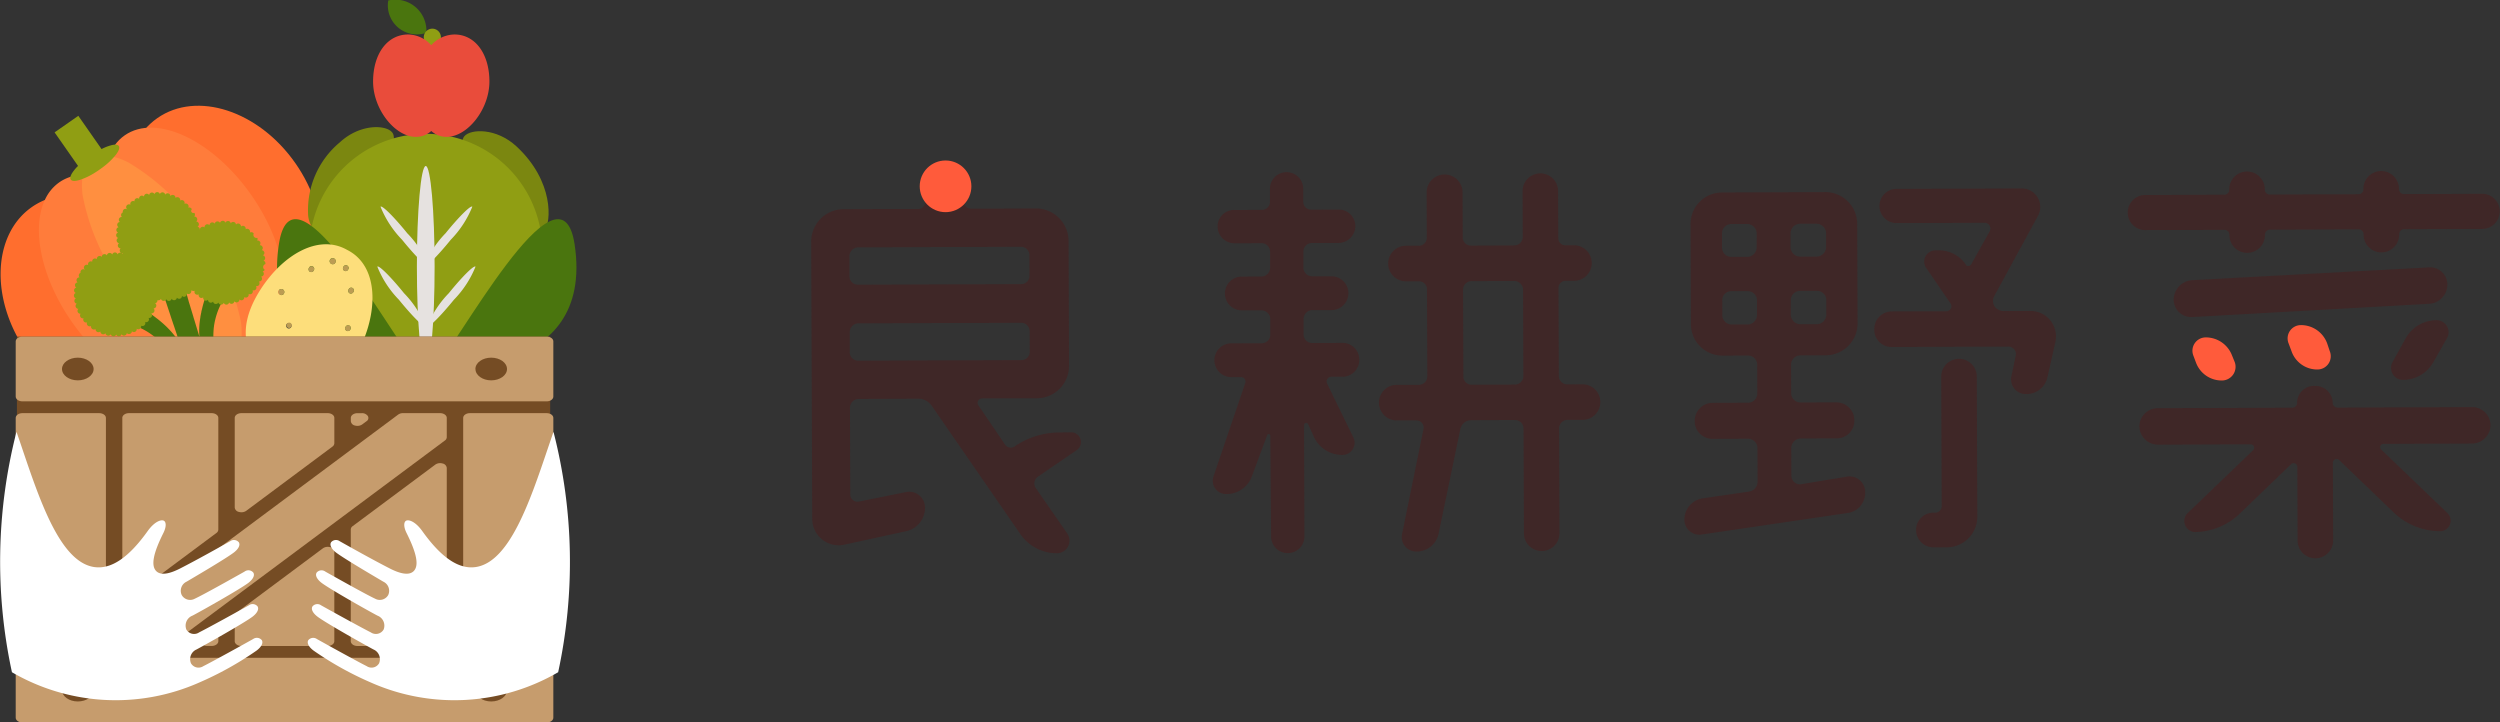<svg xmlns="http://www.w3.org/2000/svg" width="174" height="50.285" viewBox="0 0 174 50.285">
  <rect x="0" y="0" width="174" height="50.285" fill="#333333" stroke="none"/>
  <g id="Group_986" data-name="Group 986" transform="translate(-14.584 -88.56)">
    <g id="Group_631" data-name="Group 631" transform="translate(71.041 99.98)">
      <path id="Path_5244" data-name="Path 5244" d="M54.634,115.7a.679.679,0,0,1,.405,1.235l-2.684,1.835a.572.572,0,0,0-.152.836l2.177,3.146a.878.878,0,0,1-.705,1.364A3.09,3.09,0,0,1,51.1,122.77l-6.157-8.917a1.131,1.131,0,0,0-.929-.492l-4.177.015a.615.615,0,0,0-.585.621l.021,6.033a.5.5,0,0,0,.589.492l3.277-.661a1.1,1.1,0,0,1,1.335,1.077,1.661,1.661,0,0,1-1.324,1.645l-4.327.944a1.843,1.843,0,0,1-2.2-1.786l-.07-19.3A2.254,2.254,0,0,1,38.8,100.17l5.2-.017a.489.489,0,0,0,.492-.5v-.465a1.35,1.35,0,0,1,1.354-1.366,1.325,1.325,0,0,1,1.337,1.356l0,.465a.487.487,0,0,0,.5.492l4.515-.017a2.272,2.272,0,0,1,2.268,2.253l.032,8.723a2.247,2.247,0,0,1-2.251,2.234l-3.8.013a.31.31,0,0,0-.247.5l1.867,2.747a.484.484,0,0,0,.65.091,5.537,5.537,0,0,1,3.119-.969Zm-2.893-12.3a.59.59,0,0,0-.587-.614l-11.354.04a.615.615,0,0,0-.585.621l0,1.392a.587.587,0,0,0,.589.585l11.354-.04a.571.571,0,0,0,.585-.591Zm-11.922,4.715a.615.615,0,0,0-.585.621l0,1.392a.587.587,0,0,0,.589.585l11.354-.04a.571.571,0,0,0,.585-.591l-.006-1.392a.59.59,0,0,0-.587-.614Z" transform="translate(-36.55 -97.03)" fill="#3f2727"/>
      <path id="Path_5245" data-name="Path 5245" d="M59.986,110.763a1.172,1.172,0,0,1-1.14,1.18l-.8,0a.331.331,0,0,0-.306.465l1.837,3.767a.846.846,0,0,1-.767,1.21,2.17,2.17,0,0,1-1.955-1.2l-.437-.957a.151.151,0,0,0-.277.061l.027,7.764a1.16,1.16,0,1,1-2.321.008l-.055-7.021a.111.111,0,0,0-.217-.032L52.5,118.895a1.879,1.879,0,0,1-1.789,1.212.925.925,0,0,1-.87-1.235l2.2-6.472a.308.308,0,0,0-.31-.431l-.65,0a1.176,1.176,0,1,1-.008-2.352l2.105-.006a.594.594,0,0,0,.614-.591l0-1.081a.618.618,0,0,0-.619-.617l-1.362,0a1.175,1.175,0,1,1-.008-2.35l1.362-.006a.61.61,0,0,0,.614-.589l0-1.144a.592.592,0,0,0-.619-.585l-1.856.006a1.175,1.175,0,0,1-1.18-1.172,1.15,1.15,0,0,1,1.172-1.149l1.917-.006a.552.552,0,0,0,.553-.56l0-.9a1.159,1.159,0,0,1,2.319-.008l0,.9a.553.553,0,0,0,.56.555l1.886-.006a1.149,1.149,0,0,1,1.18,1.14,1.177,1.177,0,0,1-1.172,1.18l-1.856.006a.586.586,0,0,0-.585.589l0,1.144a.606.606,0,0,0,.589.585l1.362,0a1.176,1.176,0,1,1,.008,2.352l-1.362,0a.615.615,0,0,0-.585.621l0,1.081a.589.589,0,0,0,.589.587l2.135-.008A1.169,1.169,0,0,1,59.986,110.763Zm15.535,1.706a1.237,1.237,0,0,1,.008,2.475l-1.02,0a.593.593,0,0,0-.617.589l.025,7.3a1.236,1.236,0,1,1-2.473.008l-.027-7.3a.592.592,0,0,0-.621-.585l-3.03.011a.766.766,0,0,0-.741.591l-1.52,7.306a1.559,1.559,0,0,1-1.544,1.244,1.007,1.007,0,0,1-.995-1.235l1.491-7.306a.5.5,0,0,0-.5-.585l-1.362,0a1.237,1.237,0,1,1-.008-2.475l1.546,0a.592.592,0,0,0,.587-.591l-.023-6.062a.551.551,0,0,0-.56-.553l-.9,0a1.237,1.237,0,0,1-.008-2.475l.9,0a.552.552,0,0,0,.555-.557l-.011-3.218a1.252,1.252,0,0,1,2.5-.008l.013,3.186a.567.567,0,0,0,.589.585l2.969-.011a.594.594,0,0,0,.617-.591l-.011-3.184a1.236,1.236,0,1,1,2.473-.008l.013,3.309a.486.486,0,0,0,.5.462l.587,0a1.237,1.237,0,0,1,.008,2.475l-.587,0a.49.49,0,0,0-.494.5l.023,6.126a.593.593,0,0,0,.621.585Zm-8.29-.557a.568.568,0,0,0,.587.587l2.971-.013a.593.593,0,0,0,.617-.589l-.021-6.033a.617.617,0,0,0-.623-.585l-2.969.011a.588.588,0,0,0-.585.589Z" transform="translate(-21.836 -97.141)" fill="#3f2727"/>
      <g id="Group_630" data-name="Group 630" transform="translate(60.778 0.485)">
        <path id="Path_5246" data-name="Path 5246" d="M73.418,115.658a.672.672,0,0,0-.648.621l.006,1.981a.6.6,0,0,0,.652.585l3.246-.538a1.093,1.093,0,0,1,1.242,1.111,1.413,1.413,0,0,1-1.233,1.427l-10.108,1.491a1.044,1.044,0,0,1-1.242-1.047,1.494,1.494,0,0,1,1.233-1.459l3.246-.475a.7.7,0,0,0,.614-.714l-.008-2.352a.662.662,0,0,0-.621-.614l-2.475.008a1.229,1.229,0,0,1-1.271-1.233,1.253,1.253,0,0,1,1.263-1.273l2.475-.008a.643.643,0,0,0,.617-.621L70.4,110.5a.639.639,0,0,0-.619-.617l-1.795.006a2.192,2.192,0,0,1-2.2-2.219l-.025-6.9a2.19,2.19,0,0,1,2.188-2.234l7.177-.027a2.217,2.217,0,0,1,2.234,2.221l.025,6.9a2.218,2.218,0,0,1-2.217,2.236l-1.763.006a.647.647,0,0,0-.648.621l.006,2.042a.65.65,0,0,0,.652.617l2.475-.008a1.253,1.253,0,0,1,1.273,1.263,1.229,1.229,0,0,1-1.265,1.242Zm-3.053-14.281a.669.669,0,0,0-.621-.646l-1.176,0a.647.647,0,0,0-.617.65l0,.99a.65.65,0,0,0,.621.648l1.176,0a.671.671,0,0,0,.614-.652Zm-2.392,5.7a.647.647,0,0,0,.621.646l1.176,0a.665.665,0,0,0,.614-.65l0-1.052a.639.639,0,0,0-.621-.617l-1.176,0a.621.621,0,0,0-.617.621ZM74.548,103a.676.676,0,0,0,.646-.652l0-.99a.676.676,0,0,0-.65-.648l-1.176,0a.678.678,0,0,0-.648.652l0,.99a.678.678,0,0,0,.652.648Zm-1.812,4.058a.675.675,0,0,0,.652.646l1.176,0a.673.673,0,0,0,.646-.65l0-1.052a.646.646,0,0,0-.65-.617l-1.176,0a.647.647,0,0,0-.648.621Zm14.2-.576a.787.787,0,0,0,.65.306l1.827-.006a1.771,1.771,0,0,1,1.74,2.158l-.549,2.445a1.5,1.5,0,0,1-1.512,1.182,1.026,1.026,0,0,1-.995-1.265l.3-1.425a.523.523,0,0,0-.5-.617l-8.136.03a1.194,1.194,0,0,1-1.21-1.233,1.215,1.215,0,0,1,1.2-1.242l3.805-.013a.348.348,0,0,0,.308-.528l-1.71-2.5a.779.779,0,0,1,.612-1.208h.34a2.232,2.232,0,0,1,1.831,1.014c.061.122.308.091.37-.063L86.6,101.2a.4.4,0,0,0-.372-.555l-6.126.021a1.19,1.19,0,0,1-.008-2.38l8.693-.032a1.289,1.289,0,0,1,1.151,1.913L86.9,105.742A.722.722,0,0,0,86.933,106.485Zm-17.957,13.05" transform="translate(-65.333 -97.044)" fill="#3f2727"/>
        <path id="Path_5247" data-name="Path 5247" d="M98.817,98.942a.346.346,0,0,0,.342.34l5.475-.021a1.223,1.223,0,0,1,.008,2.445l-5.475.019a.342.342,0,0,0-.338.344v.03a1.238,1.238,0,0,1-2.477.008v-.03a.341.341,0,0,0-.34-.34l-6.187.021a.348.348,0,0,0-.34.344v.03a1.236,1.236,0,1,1-2.473.008v-.03a.346.346,0,0,0-.342-.34l-5.475.019a1.222,1.222,0,1,1-.008-2.443l5.475-.021a.341.341,0,0,0,.338-.34v-.032a1.237,1.237,0,0,1,2.475-.008v.03a.343.343,0,0,0,.342.34L96,99.292a.341.341,0,0,0,.338-.34v-.032a1.237,1.237,0,0,1,2.475-.008Z" transform="translate(-49.08 -97.679)" fill="#3f2727"/>
        <path id="Path_5248" data-name="Path 5248" d="M92.6,104.762a1.184,1.184,0,0,1,1.18,1.2.338.338,0,0,0,.34.308l9.373-.034a1.271,1.271,0,0,1,1.273,1.265,1.294,1.294,0,0,1-1.265,1.271l-6.185.023a.229.229,0,0,0-.154.4l4.595,4.407a.733.733,0,0,1-.49,1.271,4.711,4.711,0,0,1-3.191-1.256l-3.849-3.7a.258.258,0,0,0-.433.186l.019,5.414a1.237,1.237,0,0,1-2.475.008l-.017-5.135a.26.26,0,0,0-.435-.184l-3.575,3.446a4.587,4.587,0,0,1-3.15,1.28.778.778,0,0,1-.532-1.265l4.624-4.441a.238.238,0,0,0-.188-.4l-6.466.023a1.294,1.294,0,0,1-1.271-1.265,1.274,1.274,0,0,1,1.263-1.273l9.373-.034a.34.34,0,0,0,.34-.31,1.182,1.182,0,0,1,1.17-1.21Z" transform="translate(-48.661 -89.806)" fill="#3f2727"/>
        <path id="Path_5249" data-name="Path 5249" d="M82.73,104.315a1.221,1.221,0,0,1-1.271-1.2,1.377,1.377,0,0,1,1.263-1.366l16.515-.893a1.2,1.2,0,0,1,1.273,1.2,1.348,1.348,0,0,1-1.265,1.335Z" transform="translate(-47.407 -94.152)" fill="#3f2727"/>
        <path id="Path_5250" data-name="Path 5250" d="M84.132,106.16a1.908,1.908,0,0,1-1.8-1.229l-.188-.5a.928.928,0,0,1,.864-1.271,1.951,1.951,0,0,1,1.829,1.263l.188.462A.955.955,0,0,1,84.132,106.16Z" transform="translate(-46.72 -91.582)" fill="#ff5b3b"/>
        <path id="Path_5251" data-name="Path 5251" d="M87.29,105.846a1.892,1.892,0,0,1-1.8-1.261l-.22-.587a.924.924,0,0,1,.862-1.242,1.94,1.94,0,0,1,1.831,1.263l.186.555A.924.924,0,0,1,87.29,105.846Z" transform="translate(-43.231 -92.034)" fill="#ff5b3b"/>
        <path id="Path_5252" data-name="Path 5252" d="M89.444,106.749a.832.832,0,0,1-.716-1.235l.923-1.674a2.463,2.463,0,0,1,2.131-1.244.832.832,0,0,1,.745,1.233l-.95,1.674A2.424,2.424,0,0,1,89.444,106.749Z" transform="translate(-39.443 -92.214)" fill="#3f2727"/>
        <path id="Path_5253" data-name="Path 5253" d="M74.371,114.579a.464.464,0,0,0,.4-.437l-.032-9.031a1.237,1.237,0,1,1,2.475-.011l.036,9.745a2.129,2.129,0,0,1-2.158,2.143l-.929,0a1.206,1.206,0,0,1-.008-2.411Z" transform="translate(-56.864 -90.8)" fill="#3f2727"/>
      </g>
      <circle id="Ellipse_100" data-name="Ellipse 100" cx="1.548" cy="1.548" r="1.548" transform="translate(7.805)" fill="#ff5b3b" stroke="#ff5b3b" stroke-miterlimit="10" stroke-width="0.5"/>
    </g>
    <g id="Group_641" data-name="Group 641" transform="translate(14.584 88.56)">
      <g id="Group_634" data-name="Group 634" transform="translate(0.04 7.357)">
        <g id="Group_632" data-name="Group 632">
          <path id="Path_5254" data-name="Path 5254" d="M26.384,98.98a10.181,10.181,0,0,1,1.584,3.5l.011.038a8.387,8.387,0,0,1,.22,1.873,6.857,6.857,0,0,1-.2,1.712,5.221,5.221,0,0,1-1.324,2.428,4.346,4.346,0,0,1-.646.545c-2.751,1.924-7.051.517-9.606-3.14s-2.4-8.178.357-10.1a4.653,4.653,0,0,1,.906-.492,5.289,5.289,0,0,1,2.635-.325,6.975,6.975,0,0,1,1.6.391,8.5,8.5,0,0,1,1.649.83l.036.023A10.223,10.223,0,0,1,26.384,98.98Z" transform="translate(-14.603 -88.782)" fill="#ff6e2e"/>
          <path id="Path_5255" data-name="Path 5255" d="M26.108,99.019a12.782,12.782,0,0,1,2.177,5.055,7.565,7.565,0,0,1,.106,1.732.39.39,0,0,1,0,.049,4.808,4.808,0,0,1-.336,1.514,2.952,2.952,0,0,1-2.785,1.9c-2.192.059-5.03-1.729-7.106-4.7-2.143-3.068-2.823-6.468-1.884-8.489a3.009,3.009,0,0,1,1.005-1.229,2.938,2.938,0,0,1,1.079-.46,3.417,3.417,0,0,1,.574-.072,4.567,4.567,0,0,1,1,.076c.16.032.323.07.488.116l.049.015a7.4,7.4,0,0,1,1.461.61A12.655,12.655,0,0,1,26.108,99.019Z" transform="translate(-13.199 -89.518)" fill="#ff7c3b"/>
          <path id="Path_5256" data-name="Path 5256" d="M20.557,103.007c2.555,3.655,6.856,5.062,9.608,3.14s2.912-6.445.357-10.1-6.856-5.062-9.608-3.14S18,99.35,20.557,103.007Z" transform="translate(-10.002 -92.044)" fill="#ff6e2e"/>
          <path id="Path_5257" data-name="Path 5257" d="M20.317,103.022c2.68,3.833,6.628,5.7,8.822,4.166s1.8-5.883-.876-9.718-6.628-5.7-8.822-4.166S17.639,99.187,20.317,103.022Z" transform="translate(-10.803 -91.24)" fill="#ff7c3b"/>
          <path id="Path_5258" data-name="Path 5258" d="M25.555,99a15.8,15.8,0,0,1,2.77,6.145,4.614,4.614,0,0,1,.019,1.548,1.718,1.718,0,0,1-.642,1.138l-.008,0a1.661,1.661,0,0,1-1.221.23,4.426,4.426,0,0,1-1.461-.526,15.687,15.687,0,0,1-4.88-4.751,15.467,15.467,0,0,1-2.8-6.335,5.1,5.1,0,0,1-.046-.84,3.412,3.412,0,0,1,.07-.6,1.969,1.969,0,0,1,.289-.712,1.385,1.385,0,0,1,.342-.351L18,93.942a1.342,1.342,0,0,1,.418-.19,1.851,1.851,0,0,1,.739-.04,3.129,3.129,0,0,1,.644.15,5.044,5.044,0,0,1,.726.308A15.371,15.371,0,0,1,25.555,99Z" transform="translate(-11.62 -90.212)" fill="#ff8f40"/>
        </g>
        <g id="Group_633" data-name="Group 633" transform="translate(3.76 0.703)">
          <path id="Path_5259" data-name="Path 5259" d="M20.281,93.422c.084.12,0,.344-.207.614a4.986,4.986,0,0,1-.9.859c-.074.057-.154.112-.234.169-.1.072-.2.139-.3.2a4.77,4.77,0,0,1-1.073.517c-.315.1-.545.1-.629-.023-.072-.1-.021-.283.125-.5a2.925,2.925,0,0,1,.346-.416l.008-.006a5.953,5.953,0,0,1,.851-.712l.015-.011a6.265,6.265,0,0,1,.883-.522,3.207,3.207,0,0,1,.513-.2C19.977,93.3,20.2,93.3,20.281,93.422Z" transform="translate(-15.812 -91.32)" fill="#909e13"/>
          <rect id="Rectangle_376" data-name="Rectangle 376" width="2.013" height="3.039" transform="translate(0 1.153) rotate(-34.937)" fill="#909e13"/>
        </g>
      </g>
      <g id="Group_636" data-name="Group 636" transform="translate(19.282 8.851)">
        <path id="Path_5260" data-name="Path 5260" d="M28.842,96.291c-1.09.938-2.481,2.713-3.284,3.265-.247.171-.439.226-.549.1a.743.743,0,0,1-.08-.12,1.964,1.964,0,0,1-.171-.619A6.151,6.151,0,0,1,26.971,93.8c1.33-1.229,3.03-1.231,3.564-.756a.725.725,0,0,1,.057.057C31.051,93.635,30.265,95.062,28.842,96.291Z" transform="translate(-22.592 -92.752)" fill="#7b8710"/>
        <path id="Path_5261" data-name="Path 5261" d="M29.957,93.237c-.458.53.325,1.957,1.753,3.186s3.372,3.9,3.83,3.364.688-3.408-1.962-5.853C32.2,92.659,30.413,92.705,29.957,93.237Z" transform="translate(-16.922 -92.604)" fill="#7b8710"/>
        <path id="Path_5262" data-name="Path 5262" d="M40.994,101.091a8.112,8.112,0,0,1-7.481,8.087c-.207.015-.416.023-.627.023-.16,0-.321-.006-.479-.015h0a8.109,8.109,0,0,1-7.629-8.1,8.223,8.223,0,0,1,.1-1.256c.025-.148.051-.3.082-.443a8.106,8.106,0,0,1,16,.912A7.454,7.454,0,0,1,40.994,101.091Z" transform="translate(-22.535 -92.496)" fill="#909e13"/>
        <g id="Group_635" data-name="Group 635" transform="translate(6.975 2.703)">
          <path id="Path_5263" data-name="Path 5263" d="M29.558,101.026c0,3.862-.277,6.994-.617,6.994s-.617-3.132-.617-6.994.277-6.994.617-6.994S29.558,97.164,29.558,101.026Z" transform="translate(-25.566 -94.032)" fill="#e6e2e0"/>
          <path id="Path_5264" data-name="Path 5264" d="M28.629,97.68a7.132,7.132,0,0,1-1.5-2.3c.1-.125.935.7,1.862,1.848a7.039,7.039,0,0,1,1.5,2.3C30.388,99.652,29.556,98.825,28.629,97.68Z" transform="translate(-26.902 -92.547)" fill="#e6e2e0"/>
          <path id="Path_5265" data-name="Path 5265" d="M28.523,99.656a7.062,7.062,0,0,1-1.5-2.3c.1-.125.933.7,1.86,1.848a7.039,7.039,0,0,1,1.5,2.3C30.282,101.628,29.45,100.8,28.523,99.656Z" transform="translate(-27.018 -90.35)" fill="#e6e2e0"/>
          <path id="Path_5266" data-name="Path 5266" d="M30.426,97.68a7.09,7.09,0,0,0,1.5-2.3c-.1-.125-.935.7-1.862,1.848a7.039,7.039,0,0,0-1.5,2.3C28.667,99.652,29.5,98.825,30.426,97.68Z" transform="translate(-25.31 -92.547)" fill="#e6e2e0"/>
          <path id="Path_5267" data-name="Path 5267" d="M30.531,99.656a7.062,7.062,0,0,0,1.5-2.3c-.1-.125-.933.7-1.86,1.848a7.039,7.039,0,0,0-1.5,2.3C28.772,101.628,29.6,100.8,30.531,99.656Z" transform="translate(-25.193 -90.35)" fill="#e6e2e0"/>
        </g>
        <path id="Path_5268" data-name="Path 5268" d="M33.587,106.071c-.127.011-11.166.948-9.745-8.529.275-1.835,1.043-2.074,2.04-1.442.084.053.167.112.253.175a6.409,6.409,0,0,1,.547.467C29.266,99.17,32.736,105.442,33.587,106.071Z" transform="translate(-23.715 -89.38)" fill="#4a750e"/>
        <path id="Path_5269" data-name="Path 5269" d="M28.909,106.071s11.172,1,9.745-8.529C37.659,90.912,30.208,105.114,28.909,106.071Z" transform="translate(-17.942 -89.38)" fill="#4a750e"/>
      </g>
      <g id="Group_637" data-name="Group 637" transform="translate(5.145 13.369)">
        <path id="Path_5270" data-name="Path 5270" d="M24.455,99.112l-.541-.353,0,0,0,0v0l-.019.051c-.023.053-.057.144-.1.264l-.008.021-.046.129v0l-.042.127v0c-.027.08-.055.167-.08.26v0l0,0c-.015.051-.03.1-.042.156v0l-.03.106,0,.019c-.015.049-.025.1-.038.154h0a.889.889,0,0,0-.025.1l-.006.025,0,.025v0l-.019.08h0l-.015.08v0c-.011.055-.023.11-.032.167l0,.023-.011.068c-.011.072-.021.144-.03.215l0,0a4.939,4.939,0,0,0-.023,1.1l-.353-1.166-.055-.173-.008-.03-.023-.082-.114-.376h0l-.053-.171h0l-.023-.08-.065-.215v0l-.025-.076-.049-.163,0-.017-.055-.177,0,0,0-.017-.021-.068-.063-.209L22.4,98.88l0,0-.057-.188,0-.015-.057-.188-.019-.061-.239-.788,0-.006-.008,0-.614.228-.106.04-.11.03-.633.171-.008,0,0,.006.262.779.021.061.061.186.006.015.061.188,0,0,.019.055.07.2.021.068.006.017v0l.059.177.006.017.053.16.025.076,0,0,.072.213.025.078,0,0,.055.169h0l.125.372.027.082.011.03.059.171.386,1.155a4.965,4.965,0,0,0-.659-.885h0c-.049-.055-.1-.108-.15-.158l-.046-.049-.017-.017c-.04-.04-.082-.08-.122-.118l0,0-.059-.055v0l-.061-.055h0l-.019-.019-.019-.017-.08-.068v0c-.04-.034-.078-.07-.118-.1l-.015-.013-.084-.07,0,0-.125-.1-.006,0v0c-.074-.059-.148-.116-.215-.165l0,0-.108-.08,0,0-.114-.08-.017-.011c-.106-.074-.186-.127-.234-.158l-.046-.03v0l-.006,0v0l-.234.6-.22.56a4.723,4.723,0,0,1,.9.538c.025.017.051.036.074.055.055.044.11.089.158.133a3.684,3.684,0,0,1,.281.26c.025.023.046.044.07.07.046.049.091.1.135.146a6.382,6.382,0,0,1,1.442,3.172l1.144-.367.467-.148L25,104.776a6.362,6.362,0,0,1-.663-3.421q.009-.1.025-.2c0-.034.008-.065.015-.1.019-.125.046-.249.078-.374.015-.065.034-.133.053-.2.008-.027.017-.059.027-.089a4.772,4.772,0,0,1,.418-.959Z" transform="translate(-14.609 -91.845)" fill="#4a750e"/>
        <path id="Path_5271" data-name="Path 5271" d="M30.279,99.135a.2.2,0,0,0-.19-.2.189.189,0,0,0,.074-.177.2.2,0,0,0-.11-.15.182.182,0,0,0-.106-.019A.188.188,0,0,0,30,98.449a.158.158,0,0,0,0-.044.18.18,0,0,0-.044-.078.2.2,0,0,0-.192-.061.187.187,0,0,0,.023-.19.214.214,0,0,1-.253-.3.2.2,0,0,0-.264-.07.2.2,0,0,0-.3-.228.185.185,0,0,0-.053-.184.193.193,0,0,0-.272,0,.194.194,0,0,0-.348-.137.187.187,0,0,0-.1-.165.2.2,0,0,0-.264.074.19.19,0,0,0-.12-.15.2.2,0,0,0-.251.11.186.186,0,0,0-.139-.133.2.2,0,0,0-.234.141.2.2,0,0,0-.372.061A.192.192,0,0,0,26.643,97a.2.2,0,0,0-.188.2.193.193,0,0,0-.179-.068.2.2,0,0,0-.163.224.187.187,0,0,0-.186-.042.193.193,0,0,0-.133.217l-.011-.006v0a.2.2,0,0,0-.163-.222.194.194,0,0,0-.093-.363.189.189,0,0,0,.074-.177.184.184,0,0,0-.1-.146l-.011,0a.172.172,0,0,0-.1-.019.2.2,0,0,0,.055-.139.165.165,0,0,0-.006-.046.169.169,0,0,0-.044-.078.153.153,0,0,1-.167-.251.2.2,0,0,0-.253-.108.19.19,0,0,0,0-.192.2.2,0,0,0-.264-.072.2.2,0,0,0-.027-.192.2.2,0,0,0-.27-.034.195.195,0,0,0-.327-.184.194.194,0,0,0-.348-.137.194.194,0,0,0-.363-.091.2.2,0,0,0-.122-.152A.2.2,0,0,0,23,95.03a.186.186,0,0,0-.139-.133.2.2,0,0,0-.234.141.194.194,0,0,0-.37.059.2.2,0,0,0-.171-.091l-.021,0a.2.2,0,0,0-.167.2.2.2,0,0,0-.182-.065.2.2,0,0,0-.158.224.193.193,0,0,0-.321.173.2.2,0,0,0-.156-.017.2.2,0,0,0-.129.249l0,0a.2.2,0,0,0-.158-.019.2.2,0,0,0-.129.249.18.18,0,0,0,.059.082l.011.021a.19.19,0,0,0-.179-.038.2.2,0,0,0-.129.239.2.2,0,0,0-.07.323.193.193,0,0,0-.175.076.2.2,0,0,0,.04.272.192.192,0,0,0-.165.1.194.194,0,0,0,.076.262.19.19,0,0,0-.148.122.2.2,0,0,0,.106.249l-.036.017a.2.2,0,0,0-.093.125.316.316,0,0,0,0,.046c0,.008,0,.019,0,.027a.2.2,0,0,0,.141.16l0,0a.19.19,0,0,0-.11.154.2.2,0,0,0,.169.213.2.2,0,0,0-.087.171.2.2,0,0,0,.2.188.191.191,0,0,0-.065.179.208.208,0,0,0,.084.131.194.194,0,0,0-.236.11.19.19,0,0,0-.139-.133.2.2,0,0,0-.234.144.194.194,0,0,0-.37.059.193.193,0,0,0-.169-.091.2.2,0,0,0-.19.2.194.194,0,0,0-.182-.068.2.2,0,0,0-.158.224.193.193,0,0,0-.321.175.192.192,0,0,0-.156-.019.2.2,0,0,0-.129.249l0,.006a.189.189,0,0,0-.158-.019.2.2,0,0,0-.129.247.2.2,0,0,0,.059.084l.011.021a.189.189,0,0,0-.179-.038.2.2,0,0,0-.131.239.236.236,0,0,0-.07.046.2.2,0,0,0,0,.275.194.194,0,0,0-.135.348.2.2,0,0,0-.165.1.2.2,0,0,0,.076.264.187.187,0,0,0-.148.122.2.2,0,0,0,.106.249l-.034.015a.2.2,0,0,0-.093.127.346.346,0,0,0,0,.046l0,.025a.192.192,0,0,0,.139.16.208.208,0,0,0-.1.12l-.006.038a.2.2,0,0,0,.116.2.223.223,0,0,0,.051.013l-.03.027a.2.2,0,0,0-.055.146.2.2,0,0,0,.2.188.188.188,0,0,0-.063.179.2.2,0,0,0,.217.16.194.194,0,0,0-.034.186.2.2,0,0,0,.239.131.2.2,0,0,0,.243.285.192.192,0,0,0,.015.19.2.2,0,0,0,.264.061.2.2,0,0,0,.31.211.2.2,0,0,0,.336.167.187.187,0,0,0,.089.169.19.19,0,0,0,.264-.046.2.2,0,0,0,.372.074.188.188,0,0,0,.129.137.19.19,0,0,0,.243-.116.212.212,0,0,0,.148.122.2.2,0,0,0,.228-.148.2.2,0,0,0,.16.1.2.2,0,0,0,.207-.179.2.2,0,0,0,.353-.125.2.2,0,0,0,.184.053.2.2,0,0,0,.15-.226.2.2,0,0,0,.308-.213.2.2,0,0,0,.19,0,.2.2,0,0,0,.087-.258.19.19,0,0,0,.188-.023.186.186,0,0,0,.078-.125.183.183,0,0,0-.03-.139l0,0a.191.191,0,0,0,.186-.046.188.188,0,0,0,.042-.224.174.174,0,0,0-.032-.049.191.191,0,0,0,.179-.07.2.2,0,0,0-.023-.27h0a.166.166,0,0,0,.084-.019.19.19,0,0,0,.082-.076.2.2,0,0,0-.059-.264.192.192,0,0,0,.15-.116.171.171,0,0,0,.015-.1l.006,0a.2.2,0,0,0,.239-.089.2.2,0,0,0,.131.139.237.237,0,0,0,.038.006l0,0a.2.2,0,0,0,.2-.125l0,0a.189.189,0,0,0,.144.122.194.194,0,0,0,.228-.152.194.194,0,0,0,.365-.074.2.2,0,0,0,.175.078l.025,0a.2.2,0,0,0,.154-.2.193.193,0,0,0,.332-.171.2.2,0,0,0,.19.032l.032-.015a.193.193,0,0,0,.084-.232.206.206,0,0,0,.091.027.2.2,0,0,0,.165,0,.19.19,0,0,0,.008.192.2.2,0,0,0,.133.084.2.2,0,0,0,.135-.025.195.195,0,0,0,.31.209.2.2,0,0,0,.061.184.2.2,0,0,0,.275-.015.193.193,0,0,0,.084.171.2.2,0,0,0,.27-.051.183.183,0,0,0,.108.158l.006,0a.2.2,0,0,0,.253-.089.186.186,0,0,0,.129.141.2.2,0,0,0,.245-.12.2.2,0,0,0,.146.125.192.192,0,0,0,.226-.152.2.2,0,0,0,.165.1.2.2,0,0,0,.2-.18.192.192,0,0,0,.173.08.2.2,0,0,0,.179-.209.192.192,0,0,0,.184.059.2.2,0,0,0,.15-.232.183.183,0,0,0,.188.034.2.2,0,0,0,.116-.247.2.2,0,0,0,.194.006.2.2,0,0,0,.082-.262.193.193,0,0,0,.19-.019.191.191,0,0,0,.046-.268.209.209,0,0,0,.19-.044.2.2,0,0,0,.008-.277.2.2,0,0,0,.182-.068.2.2,0,0,0-.027-.272.189.189,0,0,0,.167-.093.2.2,0,0,0-.061-.268.192.192,0,0,0,.154-.114.213.213,0,0,1,.04-.391.194.194,0,0,0-.131-.239.2.2,0,0,0,.118-.152.2.2,0,0,0-.163-.222A.194.194,0,0,0,30.279,99.135Zm-9.844.021a.211.211,0,0,0-.032.049.2.2,0,0,0-.07-.061A.183.183,0,0,0,20.434,99.156Z" transform="translate(-17.02 -94.891)" fill="#909e13"/>
      </g>
      <g id="Group_638" data-name="Group 638" transform="translate(25.967)">
        <path id="Path_5272" data-name="Path 5272" d="M29.972,90.863a2.019,2.019,0,0,1-2.589-2.27,2.16,2.16,0,0,1,2.654,2.166Z" transform="translate(-26.327 -88.56)" fill="#4a750e"/>
        <path id="Path_5273" data-name="Path 5273" d="M28.582,90.291h0a.6.6,0,0,1,.566-.786h0a.6.6,0,0,1,.568.786h0A.6.6,0,0,1,28.582,90.291Z" transform="translate(-25.024 -87.51)" fill="#909e13"/>
        <path id="Path_5274" data-name="Path 5274" d="M28.8,90.017" transform="translate(-24.75 -86.941)" fill="none" stroke="#ff37ff" stroke-miterlimit="10" stroke-width="3"/>
        <path id="Path_5275" data-name="Path 5275" d="M26.881,92.974c0,1.932,1.529,3.849,2.973,3.849a1.563,1.563,0,0,0,1.075-.41,1.563,1.563,0,0,0,1.075.41c1.444,0,2.973-1.917,2.973-3.849s-.99-3.277-2.435-3.277a2.23,2.23,0,0,0-1.613.743,2.222,2.222,0,0,0-1.613-.743C27.871,89.7,26.881,91.042,26.881,92.974Z" transform="translate(-26.881 -87.297)" fill="#e94c3b"/>
      </g>
      <g id="Group_639" data-name="Group 639" transform="translate(17.103 17.005)">
        <path id="Path_5276" data-name="Path 5276" d="M30.766,103.549c1.153-2.589,1.039-5.429-.933-6.5-.025-.015-.053-.03-.078-.042h0l-.078-.042c-1.972-1.068-4.413.389-5.948,2.768-1.962,3.036-.908,5.184,1.064,6.252l.08.042h0l.076.042C26.921,107.143,29.3,106.852,30.766,103.549Zm-5.684-3.419a.21.21,0,1,1,.264-.1A.2.2,0,0,1,25.082,100.13Zm2.067-1.607a.2.2,0,0,1-.065-.272.19.19,0,1,1,.332.179A.2.2,0,0,1,27.149,98.524Zm-1.558,3.925a.2.2,0,0,1-.065-.275.19.19,0,1,1,.065.275Zm-.91,2.475a.2.2,0,0,1-.065-.272.19.19,0,1,1,.332.179A.2.2,0,0,1,24.681,104.924Zm3.976-6.943a.211.211,0,1,1,.266-.1A.2.2,0,0,1,28.657,97.981Zm.821.207a.19.19,0,1,1,.332.179.189.189,0,1,1-.332-.179Zm-3.575,7.4a.2.2,0,0,1-.068-.272.19.19,0,1,1,.334.179A.2.2,0,0,1,25.9,105.585Zm1.575-2.114a.21.21,0,0,1,.2-.367.2.2,0,0,1,.068.272A.2.2,0,0,1,27.479,103.471Zm2.435-3.452a.2.2,0,0,1-.068-.272.19.19,0,1,1,.332.179A.2.2,0,0,1,29.913,100.019Zm-.215,2.612a.2.2,0,0,1-.065-.275.189.189,0,1,1,.332.179A.2.2,0,0,1,29.7,102.631Z" transform="translate(-22.683 -96.613)" fill="#fdde7b"/>
        <path id="Path_5277" data-name="Path 5277" d="M26.247,97.6a.19.19,0,1,0-.332-.179.189.189,0,1,0,.332.179Z" transform="translate(-19.12 -95.845)" fill="#bc9c53"/>
        <path id="Path_5278" data-name="Path 5278" d="M26.356,98.063a.2.2,0,0,0-.266.1.189.189,0,1,0,.332.179A.2.2,0,0,0,26.356,98.063Z" transform="translate(-18.927 -95.025)" fill="#bc9c53"/>
        <path id="Path_5279" data-name="Path 5279" d="M26.255,99.3a.2.2,0,0,0-.266.093.19.19,0,1,0,.332.179A.2.2,0,0,0,26.255,99.3Z" transform="translate(-19.039 -93.651)" fill="#bc9c53"/>
        <path id="Path_5280" data-name="Path 5280" d="M25.2,99.7a.21.21,0,0,0-.2.367.2.2,0,0,0,.266-.1A.2.2,0,0,0,25.2,99.7Z" transform="translate(-20.209 -93.208)" fill="#bc9c53"/>
        <path id="Path_5281" data-name="Path 5281" d="M24.457,100.7a.2.2,0,0,0-.266.1.2.2,0,0,0,.068.272.21.21,0,0,0,.2-.367Z" transform="translate(-21.038 -92.095)" fill="#bc9c53"/>
        <path id="Path_5282" data-name="Path 5282" d="M25.761,97.1a.211.211,0,1,0,.068.275A.2.2,0,0,0,25.761,97.1Z" transform="translate(-19.588 -96.099)" fill="#bc9c53"/>
        <path id="Path_5283" data-name="Path 5283" d="M25.048,97.355a.2.2,0,0,0-.266.1.189.189,0,1,0,.332.179A.2.2,0,0,0,25.048,97.355Z" transform="translate(-20.381 -95.812)" fill="#bc9c53"/>
        <path id="Path_5284" data-name="Path 5284" d="M24.068,98.116a.21.21,0,1,0,.065.272A.2.2,0,0,0,24.068,98.116Z" transform="translate(-21.47 -94.967)" fill="#bc9c53"/>
        <path id="Path_5285" data-name="Path 5285" d="M24.31,99.214a.2.2,0,0,0-.266.093.19.19,0,1,0,.266-.093Z" transform="translate(-21.201 -93.746)" fill="#bc9c53"/>
        <path id="Path_5286" data-name="Path 5286" d="M23.879,100.386a.2.2,0,0,0-.266.1.189.189,0,1,0,.332.179A.2.2,0,0,0,23.879,100.386Z" transform="translate(-21.68 -92.443)" fill="#bc9c53"/>
      </g>
      <rect id="Rectangle_377" data-name="Rectangle 377" width="37.115" height="26.554" transform="translate(1.178 23.429)" fill="#754c24"/>
      <g id="Group_640" data-name="Group 640" transform="translate(1.093 23.43)">
        <path id="Path_5287" data-name="Path 5287" d="M22.785,109.077a.577.577,0,0,0,.334-.1l6.005-4.472a.3.3,0,0,0,.129-.232V102.51c0-.184-.207-.332-.462-.332H22.785c-.256,0-.465.148-.465.332v6.236a.353.353,0,0,0,.291.306A.592.592,0,0,0,22.785,109.077Z" transform="translate(-7.076 -96.853)" fill="#c69c6d"/>
        <path id="Path_5288" data-name="Path 5288" d="M32.028,103.928l-5.754,4.284a.29.29,0,0,0-.129.23v7.777c0,.182.207.332.462.332h5.754c.256,0,.465-.15.465-.332V104.158a.356.356,0,0,0-.291-.308A.594.594,0,0,0,32.028,103.928Z" transform="translate(-2.824 -95.021)" fill="#c69c6d"/>
        <path id="Path_5289" data-name="Path 5289" d="M19.08,114.9a.577.577,0,0,0,.334-.1l5.752-4.284a.293.293,0,0,0,.131-.23V102.51c0-.184-.207-.332-.465-.332H19.08c-.258,0-.465.148-.465.332v12.061a.356.356,0,0,0,.291.308A.672.672,0,0,0,19.08,114.9Z" transform="translate(-11.195 -96.853)" fill="#c69c6d"/>
        <path id="Path_5290" data-name="Path 5290" d="M15.566,118.382h5.349c.256,0,.465-.15.465-.332V102.51c0-.184-.209-.332-.465-.332H15.566c-.256,0-.465.148-.465.332v15.541C15.1,118.233,15.31,118.382,15.566,118.382Z" transform="translate(-15.101 -96.853)" fill="#c69c6d"/>
        <path id="Path_5291" data-name="Path 5291" d="M18.615,118.051c0,.182.207.332.465.332h2.582a.568.568,0,0,0,.334-.1l19.07-14.2a.29.29,0,0,0,.131-.23V102.51c0-.184-.209-.332-.465-.332H38.149a.559.559,0,0,0-.334.1l-19.07,14.2a.287.287,0,0,0-.131.23Z" transform="translate(-11.195 -96.853)" fill="#c69c6d"/>
        <path id="Path_5292" data-name="Path 5292" d="M52.058,110.241H15.566c-.256,0-.465.148-.465.332v3.839c0,.184.209.334.465.334H52.058c.256,0,.462-.15.462-.334v-3.839C52.521,110.389,52.314,110.241,52.058,110.241Zm-33.735,2.251c0-.437.5-.792,1.1-.792s1.1.355,1.1.792-.494.79-1.1.79S18.323,112.927,18.323,112.492Zm28.773,0c0-.437.494-.792,1.1-.792s1.1.355,1.1.792-.494.79-1.1.79S47.1,112.927,47.1,112.492Z" transform="translate(-15.101 -87.89)" fill="#c69c6d"/>
        <path id="Path_5293" data-name="Path 5293" d="M26.607,103.063a.568.568,0,0,0,.334-.1l.3-.222a.265.265,0,0,0,.093-.361.491.491,0,0,0-.424-.2h-.3c-.256,0-.462.148-.462.332v.22a.351.351,0,0,0,.289.308A.614.614,0,0,0,26.607,103.063Z" transform="translate(-2.824 -96.853)" fill="#c69c6d"/>
        <path id="Path_5294" data-name="Path 5294" d="M28.456,106.687l-6.005,4.472a.287.287,0,0,0-.131.23v1.763c0,.182.209.332.465.332H28.79c.255,0,.462-.15.462-.332v-6.236a.353.353,0,0,0-.289-.308A.6.6,0,0,0,28.456,106.687Z" transform="translate(-7.076 -91.954)" fill="#c69c6d"/>
        <path id="Path_5295" data-name="Path 5295" d="M52.058,99.656H15.566c-.256,0-.465.148-.465.332v3.839c0,.184.209.334.465.334H52.058c.256,0,.462-.15.462-.334V99.988C52.521,99.8,52.314,99.656,52.058,99.656Zm-33.735,2.253c0-.437.5-.79,1.1-.79s1.1.353,1.1.79-.494.79-1.1.79S18.323,102.344,18.323,101.909Zm28.773,0c0-.437.494-.79,1.1-.79s1.1.353,1.1.79-.494.79-1.1.79S47.1,102.344,47.1,101.909Z" transform="translate(-15.101 -99.656)" fill="#c69c6d"/>
        <path id="Path_5296" data-name="Path 5296" d="M35.663,102.178H30.315c-.258,0-.465.148-.465.332v15.541c0,.182.207.332.465.332h5.349c.256,0,.462-.15.462-.332V102.51C36.126,102.326,35.919,102.178,35.663,102.178Z" transform="translate(1.294 -96.853)" fill="#c69c6d"/>
        <path id="Path_5297" data-name="Path 5297" d="M21.627,109.535l-.3.22a.268.268,0,0,0-.093.361.5.5,0,0,0,.427.2h.3c.258,0,.465-.15.465-.332v-.222a.356.356,0,0,0-.289-.308A.6.6,0,0,0,21.627,109.535Z" transform="translate(-8.322 -88.788)" fill="#c69c6d"/>
      </g>
      <path id="Path_5298" data-name="Path 5298" d="M41.837,102.817l-.011-.017c-.133.38-.266.777-.408,1.191-1.248,3.685-2.663,7.861-5,8.206-1.176.173-2.392-.644-3.719-2.5-.484-.678-.957-.828-1.138-.718-.141.084-.188.386.042.849.718,1.434.874,2.278.492,2.656s-1.151.076-1.683-.2c-1.176-.6-2.777-1.5-3.461-1.884a.443.443,0,0,0-.6.072c-.122.19.021.477.367.733.576.424,2.321,1.453,3.066,1.892l.2.118a.7.7,0,0,1,.342.929.672.672,0,0,1-.912.256c-.553-.253-2.494-1.341-3.322-1.805l-.152-.087a.44.44,0,0,0-.593.074c-.125.19.021.479.367.735.623.458,3.129,1.873,3.856,2.259a.745.745,0,0,1,.437.969.623.623,0,0,1-.891.2c-.621-.31-2.817-1.522-3.465-1.886a.44.44,0,0,0-.593.074c-.125.19.021.477.367.733.629.465,3.254,1.936,3.871,2.266a.738.738,0,0,1,.395.963.606.606,0,0,1-.862.2c-.617-.306-2.844-1.537-3.467-1.888a.444.444,0,0,0-.593.074c-.125.19.021.479.367.735a22.771,22.771,0,0,0,4,2.226,14.352,14.352,0,0,0,13.018-.724A36.378,36.378,0,0,0,41.837,102.817Z" transform="translate(-3.306 -72.731)" fill="#fff"/>
      <path id="Path_5299" data-name="Path 5299" d="M15.723,102.817l.013-.017q.2.57.408,1.191c1.248,3.685,2.663,7.861,4.994,8.206,1.178.173,2.395-.644,3.721-2.5.484-.678.957-.828,1.138-.718.141.084.188.386-.042.849-.718,1.434-.874,2.278-.492,2.656s1.149.076,1.683-.2c1.174-.6,2.775-1.5,3.459-1.884a.445.445,0,0,1,.6.072c.122.19-.023.477-.37.733-.574.424-2.319,1.453-3.064,1.892l-.2.118a.7.7,0,0,0-.34.929.672.672,0,0,0,.912.256c.553-.253,2.492-1.341,3.319-1.805l.152-.087a.442.442,0,0,1,.6.074c.122.19-.021.479-.367.735-.625.458-3.129,1.873-3.858,2.259a.744.744,0,0,0-.435.969.62.62,0,0,0,.889.2c.623-.31,2.819-1.522,3.465-1.886a.443.443,0,0,1,.6.074c.122.19-.021.477-.367.733-.629.465-3.256,1.936-3.873,2.266a.737.737,0,0,0-.393.963.606.606,0,0,0,.862.2c.617-.306,2.842-1.537,3.465-1.888a.447.447,0,0,1,.6.074c.122.19-.021.479-.367.735a22.852,22.852,0,0,1-4,2.226,14.356,14.356,0,0,1-13.02-.724A36.435,36.435,0,0,1,15.723,102.817Z" transform="translate(-14.584 -72.731)" fill="#fff"/>
    </g>
  </g>
</svg>

